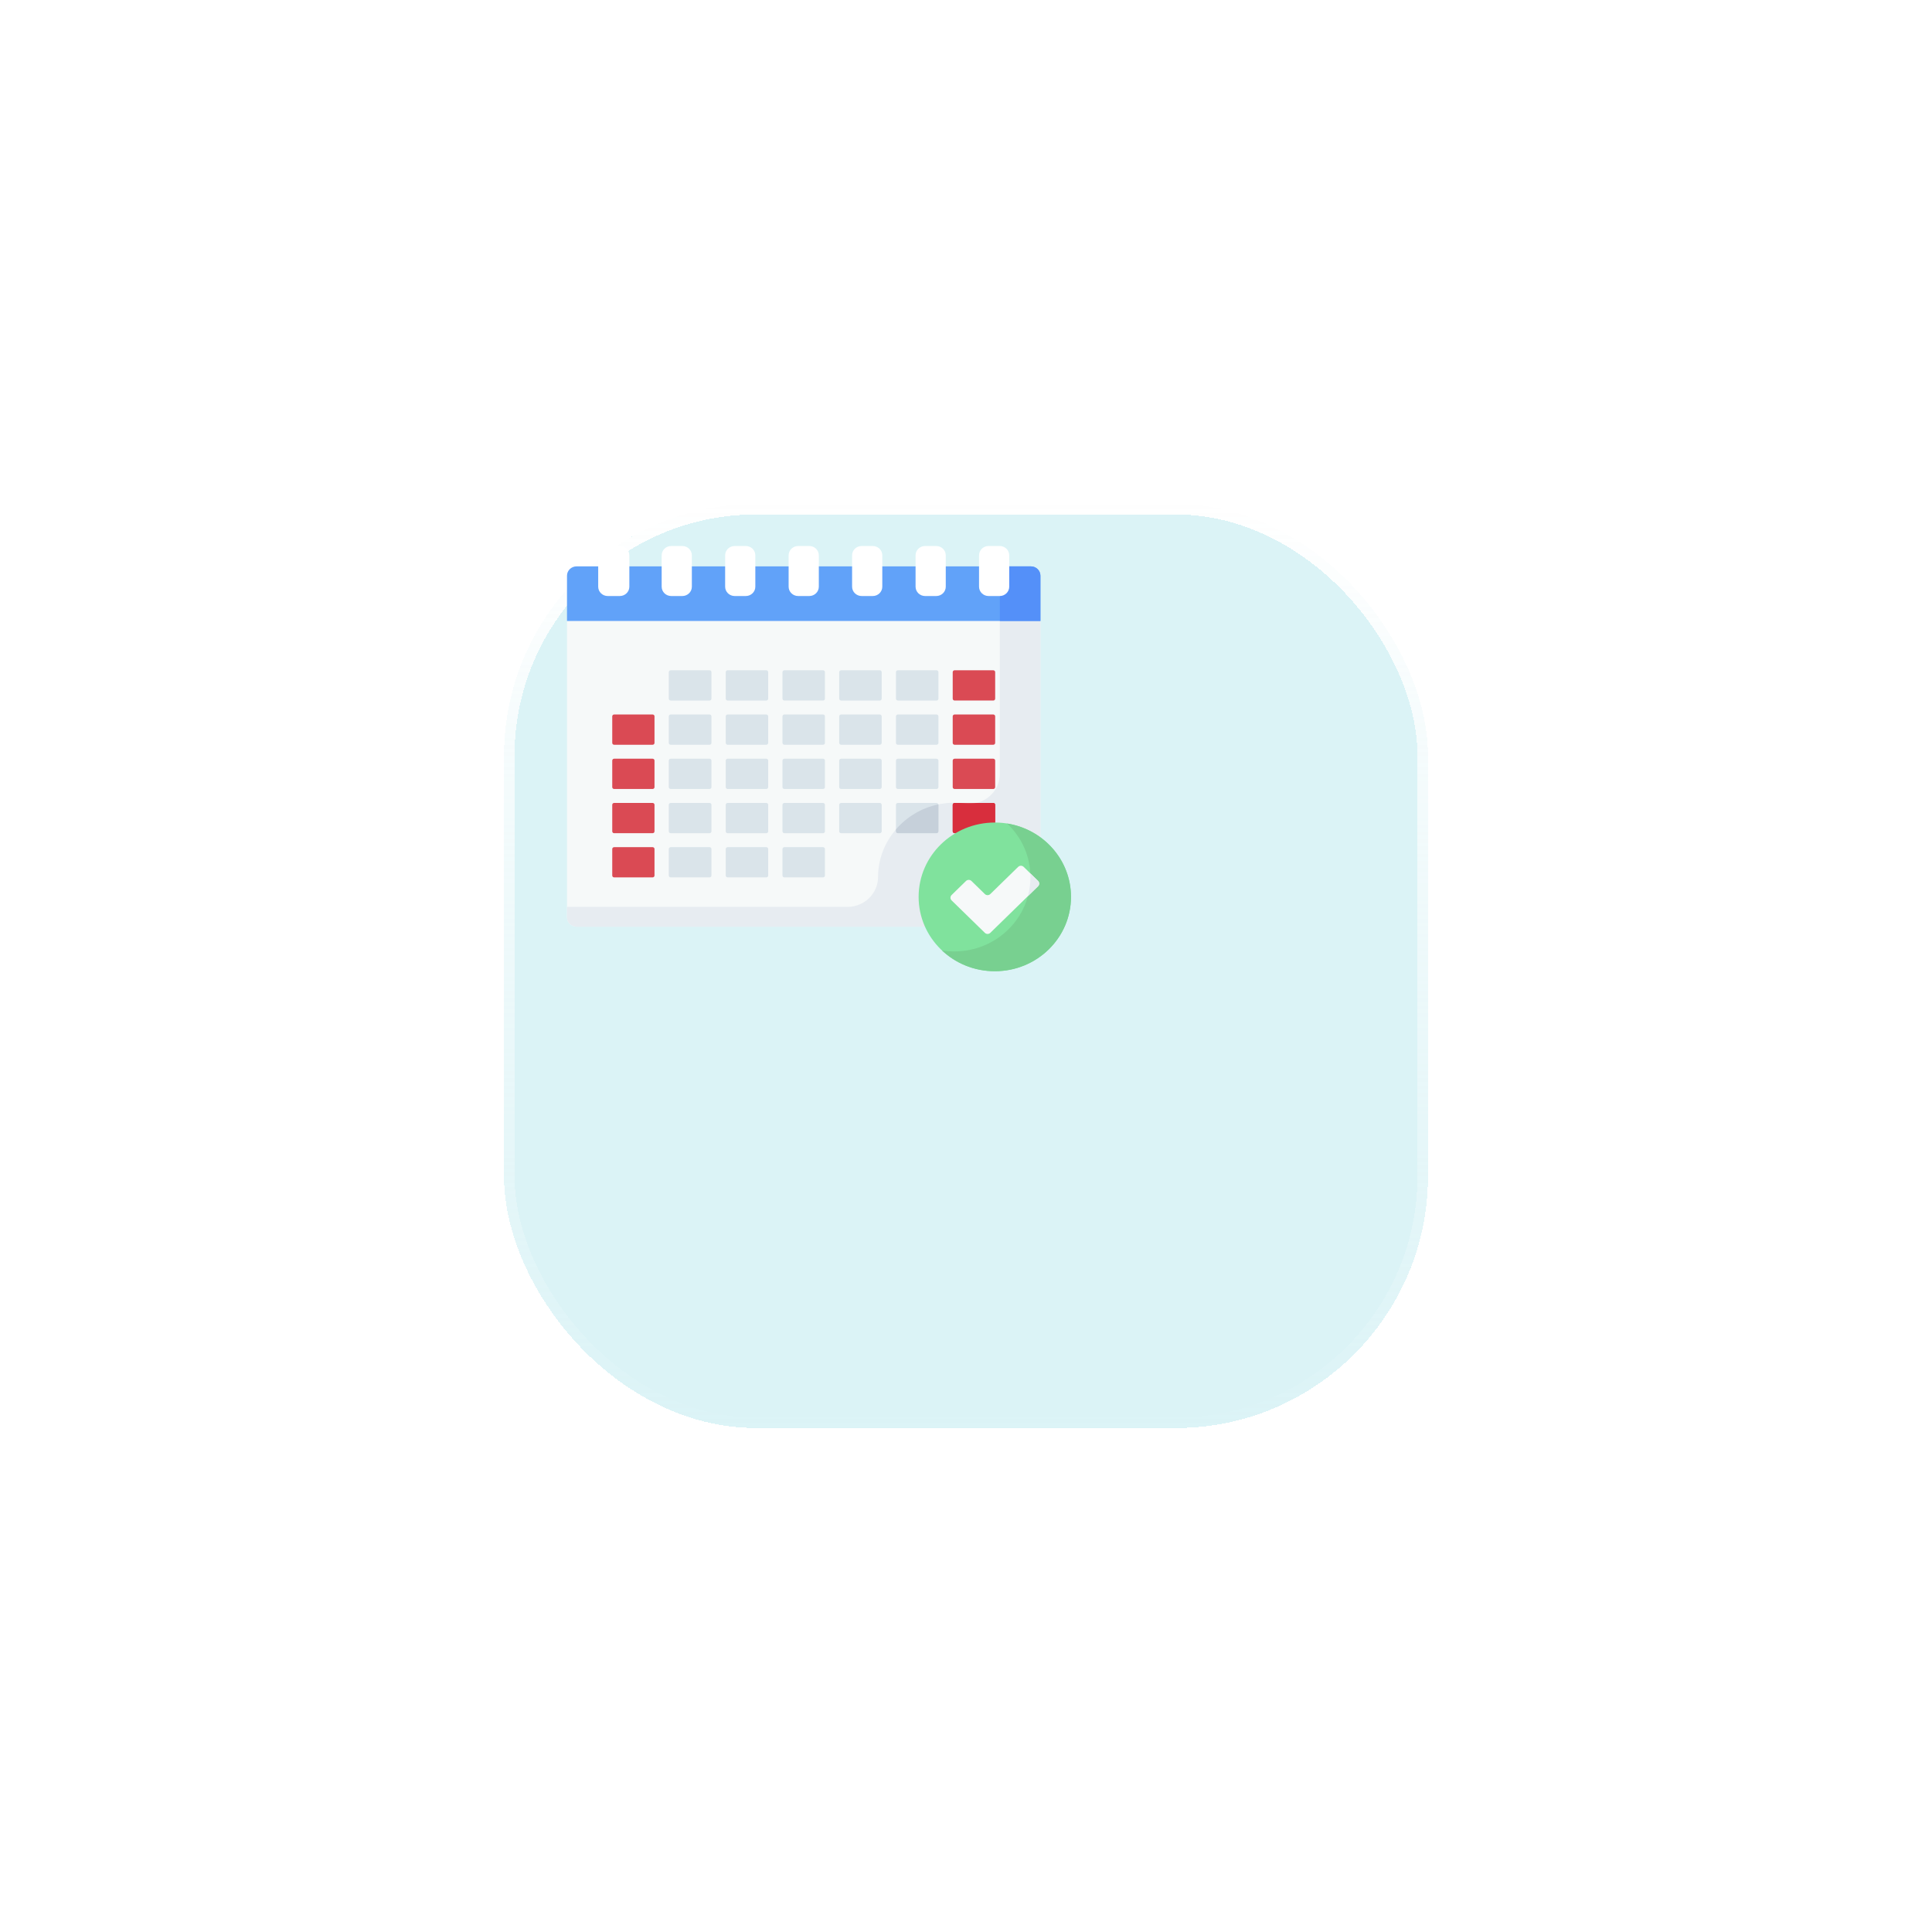 <svg width="184" height="184" viewBox="0 0 184 184" fill="none" xmlns="http://www.w3.org/2000/svg">
<g filter="url(#filter0_d_1_997)">
<rect x="34" y="28" width="88" height="88" rx="24" fill="#B8E8EE" fill-opacity="0.5" shape-rendering="crispEdges"/>
<rect x="34.5" y="28.5" width="87" height="87" rx="23.5" stroke="url(#paint0_linear_1_997)" shape-rendering="crispEdges"/>
</g>
<path d="M99.088 59.142L73.161 57.71L54 59.142V87.363C54 87.855 54.409 88.253 54.913 88.253H98.175C98.679 88.253 99.087 87.855 99.087 87.363V59.142H99.088Z" fill="#F6F9F9"/>
<path d="M54.913 88.254H98.175C98.679 88.254 99.088 87.855 99.088 87.363V59.143L95.224 58.95V73.709C95.224 75.436 93.659 76.764 91.908 76.522C91.539 76.471 91.161 76.447 90.776 76.452C86.869 76.506 83.677 79.625 83.626 83.438C83.625 83.464 83.625 83.491 83.625 83.518C83.621 85.091 82.326 86.369 80.715 86.369H54V87.363C54 87.855 54.409 88.254 54.913 88.254Z" fill="#E7ECF1"/>
<path d="M94.778 76.647V79.177C94.778 79.274 94.697 79.354 94.597 79.354H90.916C90.816 79.354 90.734 79.274 90.734 79.177V76.647C90.734 76.549 90.816 76.47 90.916 76.47H94.597C94.697 76.47 94.778 76.549 94.778 76.647ZM94.778 72.435C94.778 72.337 94.697 72.258 94.597 72.258H90.916C90.816 72.258 90.734 72.337 90.734 72.435V74.965C90.734 75.063 90.816 75.142 90.916 75.142H94.597C94.697 75.142 94.778 75.063 94.778 74.965V72.435ZM94.778 68.223C94.778 68.126 94.697 68.046 94.597 68.046H90.916C90.816 68.046 90.734 68.126 90.734 68.223V70.753C90.734 70.851 90.816 70.93 90.916 70.93H94.597C94.697 70.93 94.778 70.851 94.778 70.753V68.223ZM94.778 64.012C94.778 63.914 94.697 63.835 94.597 63.835H90.916C90.816 63.835 90.734 63.914 90.734 64.012V66.541C90.734 66.639 90.816 66.718 90.916 66.718H94.597C94.697 66.718 94.778 66.639 94.778 66.541V64.012Z" fill="#DA4A54"/>
<path d="M90.916 79.353H94.597C94.697 79.353 94.778 79.274 94.778 79.176V76.647C94.778 76.549 94.697 76.47 94.597 76.47H93.005C92.657 76.553 92.287 76.574 91.907 76.521C91.744 76.499 91.579 76.481 91.413 76.47H90.916C90.816 76.47 90.734 76.549 90.734 76.647V79.176C90.734 79.274 90.816 79.353 90.916 79.353Z" fill="#D82E3D"/>
<path d="M83.969 70.753C83.969 70.851 83.888 70.93 83.788 70.93H80.107C80.007 70.93 79.926 70.851 79.926 70.753V68.224C79.926 68.126 80.007 68.046 80.107 68.046H83.788C83.888 68.046 83.969 68.126 83.969 68.224V70.753ZM83.969 64.012C83.969 63.914 83.888 63.835 83.788 63.835H80.107C80.007 63.835 79.926 63.914 79.926 64.012V66.541C79.926 66.639 80.007 66.719 80.107 66.719H83.788C83.888 66.719 83.969 66.639 83.969 66.541V64.012ZM83.788 76.47H80.108C80.007 76.47 79.926 76.549 79.926 76.647V79.177C79.926 79.274 80.007 79.354 80.108 79.354H83.788C83.888 79.354 83.97 79.274 83.97 79.177V76.647C83.969 76.549 83.888 76.47 83.788 76.47ZM63.877 66.719H67.575C67.675 66.719 67.757 66.639 67.757 66.541V64.012C67.757 63.914 67.675 63.835 67.575 63.835H63.877C63.776 63.835 63.695 63.914 63.695 64.012V66.541C63.695 66.639 63.776 66.719 63.877 66.719ZM63.695 70.753C63.695 70.851 63.776 70.93 63.877 70.93H67.575C67.675 70.93 67.757 70.851 67.757 70.753V68.224C67.757 68.126 67.675 68.046 67.575 68.046H63.877C63.776 68.046 63.695 68.126 63.695 68.224V70.753ZM83.969 72.435C83.969 72.338 83.888 72.258 83.788 72.258H80.107C80.007 72.258 79.926 72.338 79.926 72.435V74.965C79.926 75.063 80.007 75.142 80.107 75.142H83.788C83.888 75.142 83.969 75.063 83.969 74.965V72.435ZM63.695 74.965C63.695 75.063 63.776 75.142 63.877 75.142H67.575C67.675 75.142 67.757 75.063 67.757 74.965V72.435C67.757 72.338 67.675 72.258 67.575 72.258H63.877C63.776 72.258 63.695 72.338 63.695 72.435V74.965ZM89.192 76.47H85.512C85.412 76.47 85.33 76.549 85.33 76.647V79.177C85.33 79.274 85.412 79.354 85.512 79.354H89.192C89.293 79.354 89.374 79.274 89.374 79.177V76.647C89.374 76.549 89.293 76.47 89.192 76.47ZM89.374 72.435C89.374 72.338 89.293 72.258 89.192 72.258H85.512C85.412 72.258 85.33 72.338 85.33 72.435V74.965C85.33 75.063 85.412 75.142 85.512 75.142H89.192C89.293 75.142 89.374 75.063 89.374 74.965V72.435ZM89.374 68.224C89.374 68.126 89.293 68.046 89.192 68.046H85.512C85.412 68.046 85.33 68.126 85.33 68.224V70.753C85.33 70.851 85.412 70.93 85.512 70.93H89.192C89.293 70.93 89.374 70.851 89.374 70.753V68.224ZM89.374 64.012C89.374 63.914 89.293 63.835 89.192 63.835H85.512C85.412 63.835 85.33 63.914 85.33 64.012V66.541C85.33 66.639 85.412 66.719 85.512 66.719H89.192C89.293 66.719 89.374 66.639 89.374 66.541V64.012ZM63.695 83.384C63.695 83.482 63.776 83.561 63.877 83.561H67.575C67.675 83.561 67.757 83.482 67.757 83.384V80.859C67.757 80.761 67.675 80.682 67.575 80.682H63.877C63.776 80.682 63.695 80.761 63.695 80.859V83.384ZM74.522 79.177C74.522 79.274 74.603 79.354 74.703 79.354H78.384C78.484 79.354 78.565 79.274 78.565 79.177V76.647C78.565 76.549 78.484 76.47 78.384 76.47H74.703C74.603 76.47 74.522 76.549 74.522 76.647V79.177ZM74.703 70.93H78.384C78.484 70.93 78.565 70.851 78.565 70.753V68.224C78.565 68.126 78.484 68.046 78.384 68.046H74.703C74.603 68.046 74.522 68.126 74.522 68.224V70.753C74.522 70.851 74.603 70.93 74.703 70.93ZM74.522 74.965C74.522 75.063 74.603 75.142 74.703 75.142H78.384C78.484 75.142 78.565 75.063 78.565 74.965V72.435C78.565 72.338 78.484 72.258 78.384 72.258H74.703C74.603 72.258 74.522 72.338 74.522 72.435V74.965ZM74.522 83.384C74.522 83.482 74.603 83.561 74.703 83.561H78.384C78.484 83.561 78.565 83.482 78.565 83.384V80.859C78.565 80.761 78.484 80.682 78.384 80.682H74.703C74.603 80.682 74.522 80.761 74.522 80.859V83.384ZM78.384 63.835H74.703C74.603 63.835 74.522 63.914 74.522 64.012V66.541C74.522 66.639 74.603 66.718 74.703 66.718H78.384C78.484 66.718 78.565 66.639 78.565 66.541V64.012C78.565 63.914 78.484 63.835 78.384 63.835ZM63.695 79.177C63.695 79.274 63.776 79.354 63.877 79.354H67.575C67.675 79.354 67.757 79.274 67.757 79.177V76.647C67.757 76.549 67.675 76.47 67.575 76.47H63.877C63.776 76.47 63.695 76.549 63.695 76.647V79.177ZM69.118 83.384C69.118 83.482 69.199 83.561 69.299 83.561H72.98C73.08 83.561 73.161 83.482 73.161 83.384V80.859C73.161 80.761 73.08 80.682 72.98 80.682H69.299C69.199 80.682 69.118 80.761 69.118 80.859V83.384ZM69.118 70.753C69.118 70.851 69.199 70.93 69.299 70.93H72.98C73.08 70.93 73.161 70.851 73.161 70.753V68.224C73.161 68.126 73.08 68.046 72.98 68.046H69.299C69.199 68.046 69.118 68.126 69.118 68.224V70.753ZM69.299 66.719H72.98C73.08 66.719 73.161 66.639 73.161 66.541V64.012C73.161 63.914 73.08 63.835 72.98 63.835H69.299C69.199 63.835 69.118 63.914 69.118 64.012V66.541C69.118 66.639 69.199 66.719 69.299 66.719ZM69.118 74.965C69.118 75.063 69.199 75.142 69.299 75.142H72.98C73.08 75.142 73.161 75.063 73.161 74.965V72.435C73.161 72.338 73.08 72.258 72.98 72.258H69.299C69.199 72.258 69.118 72.338 69.118 72.435V74.965ZM69.118 79.177C69.118 79.274 69.199 79.354 69.299 79.354H72.98C73.08 79.354 73.161 79.274 73.161 79.177V76.647C73.161 76.549 73.08 76.47 72.98 76.47H69.299C69.199 76.47 69.118 76.549 69.118 76.647V79.177Z" fill="#DAE4EA"/>
<path d="M85.33 79.176C85.33 79.274 85.411 79.353 85.512 79.353H89.192C89.292 79.353 89.374 79.274 89.374 79.176V76.647C89.374 76.633 89.372 76.62 89.369 76.607C87.766 76.942 86.353 77.8 85.33 78.986V79.176H85.33Z" fill="#C6D0DA"/>
<path d="M98.175 53.939H54.913C54.409 53.939 54 54.338 54 54.83V59.142H99.088V54.83C99.088 54.338 98.679 53.939 98.175 53.939Z" fill="#61A2F9"/>
<path d="M58.309 70.753V68.223C58.309 68.126 58.39 68.046 58.49 68.046H62.153C62.253 68.046 62.334 68.126 62.334 68.223V70.753C62.334 70.851 62.253 70.93 62.153 70.93H58.49C58.39 70.93 58.309 70.851 58.309 70.753ZM58.309 74.965C58.309 75.063 58.39 75.142 58.49 75.142H62.153C62.253 75.142 62.334 75.063 62.334 74.965V72.435C62.334 72.337 62.253 72.258 62.153 72.258H58.49C58.39 72.258 58.309 72.337 58.309 72.435V74.965H58.309ZM58.309 83.384C58.309 83.482 58.39 83.561 58.49 83.561H62.153C62.253 83.561 62.334 83.482 62.334 83.384V80.859C62.334 80.761 62.253 80.682 62.153 80.682H58.49C58.39 80.682 58.309 80.761 58.309 80.859V83.384H58.309ZM58.309 79.176C58.309 79.274 58.39 79.353 58.49 79.353H62.153C62.253 79.353 62.334 79.274 62.334 79.176V76.647C62.334 76.549 62.253 76.47 62.153 76.47H58.49C58.39 76.47 58.309 76.549 58.309 76.647V79.176H58.309Z" fill="#DA4A54"/>
<path d="M59.028 56.764H57.88C57.378 56.764 56.971 56.367 56.971 55.876V52.887C56.971 52.397 57.378 52 57.88 52H59.028C59.53 52 59.937 52.397 59.937 52.887V55.876C59.937 56.367 59.53 56.764 59.028 56.764Z" fill="white"/>
<path d="M64.982 56.764H63.925C63.423 56.764 63.016 56.367 63.016 55.876V52.887C63.016 52.397 63.423 52 63.925 52H64.982C65.484 52 65.891 52.397 65.891 52.887V55.876C65.891 56.367 65.484 56.764 64.982 56.764Z" fill="white"/>
<path d="M71.027 56.764H69.97C69.468 56.764 69.061 56.367 69.061 55.876V52.887C69.061 52.397 69.468 52 69.97 52H71.027C71.529 52 71.936 52.397 71.936 52.887V55.876C71.936 56.367 71.529 56.764 71.027 56.764Z" fill="white"/>
<path d="M77.074 56.764H76.017C75.514 56.764 75.107 56.367 75.107 55.876V52.887C75.107 52.397 75.515 52 76.017 52H77.074C77.576 52 77.983 52.397 77.983 52.887V55.876C77.983 56.367 77.576 56.764 77.074 56.764Z" fill="white"/>
<path d="M83.119 56.764H82.062C81.559 56.764 81.152 56.367 81.152 55.876V52.887C81.152 52.397 81.559 52 82.062 52H83.119C83.621 52 84.028 52.397 84.028 52.887V55.876C84.028 56.367 83.621 56.764 83.119 56.764Z" fill="white"/>
<path d="M89.164 56.764H88.106C87.604 56.764 87.197 56.367 87.197 55.876V52.887C87.197 52.397 87.604 52 88.106 52H89.164C89.666 52 90.073 52.397 90.073 52.887V55.876C90.073 56.367 89.666 56.764 89.164 56.764Z" fill="white"/>
<path d="M98.175 53.939H96.118L95.573 55.344C95.573 55.829 95.225 56.764 95.225 56.764V59.142H99.088V54.83C99.088 54.338 98.679 53.939 98.175 53.939Z" fill="#5490F9"/>
<path d="M95.209 56.764H94.151C93.649 56.764 93.242 56.367 93.242 55.876V52.887C93.242 52.397 93.649 52 94.151 52H95.209C95.711 52 96.118 52.397 96.118 52.887V55.876C96.118 56.367 95.711 56.764 95.209 56.764Z" fill="white"/>
<path d="M94.744 92.498C98.751 92.498 101.999 89.328 101.999 85.417C101.999 81.506 98.751 78.336 94.744 78.336C90.737 78.336 87.488 81.506 87.488 85.417C87.488 89.328 90.737 92.498 94.744 92.498Z" fill="#80E29D"/>
<path d="M95.909 78.427C97.283 79.715 98.137 81.526 98.137 83.532C98.137 87.442 94.889 90.613 90.882 90.613C90.485 90.613 90.096 90.582 89.717 90.522C91.021 91.746 92.793 92.498 94.745 92.498C98.752 92.498 102 89.328 102 85.417C102 81.893 99.363 78.971 95.909 78.427Z" fill="#78D090"/>
<path d="M98.862 83.896L97.491 82.558C97.347 82.417 97.113 82.417 96.969 82.558L94.316 85.147C94.172 85.287 93.939 85.287 93.795 85.147L92.521 83.903C92.376 83.763 92.143 83.763 91.999 83.903L90.628 85.241C90.484 85.382 90.484 85.61 90.628 85.751L93.795 88.841C93.939 88.982 94.172 88.982 94.316 88.841L98.862 84.405C99.006 84.265 99.006 84.037 98.862 83.896Z" fill="#F6F9F9"/>
<path d="M98.128 83.18C98.134 83.297 98.137 83.414 98.137 83.532C98.137 84.16 98.053 84.768 97.897 85.348L98.862 84.406C99.006 84.265 99.006 84.037 98.862 83.896L98.128 83.18Z" fill="#E7ECF1"/>
<defs>
<filter id="filter0_d_1_997" x="0" y="0" width="184" height="184" filterUnits="userSpaceOnUse" color-interpolation-filters="sRGB">
<feFlood flood-opacity="0" result="BackgroundImageFix"/>
<feColorMatrix in="SourceAlpha" type="matrix" values="0 0 0 0 0 0 0 0 0 0 0 0 0 0 0 0 0 0 127 0" result="hardAlpha"/>
<feOffset dx="14" dy="20"/>
<feGaussianBlur stdDeviation="24"/>
<feComposite in2="hardAlpha" operator="out"/>
<feColorMatrix type="matrix" values="0 0 0 0 0.098 0 0 0 0 0.06 0 0 0 0 0.173 0 0 0 0.06 0"/>
<feBlend mode="normal" in2="BackgroundImageFix" result="effect1_dropShadow_1_997"/>
<feBlend mode="normal" in="SourceGraphic" in2="effect1_dropShadow_1_997" result="shape"/>
</filter>
<linearGradient id="paint0_linear_1_997" x1="78" y1="28" x2="78" y2="116" gradientUnits="userSpaceOnUse">
<stop stop-color="white"/>
<stop offset="1" stop-color="white" stop-opacity="0"/>
</linearGradient>
</defs>
</svg>
